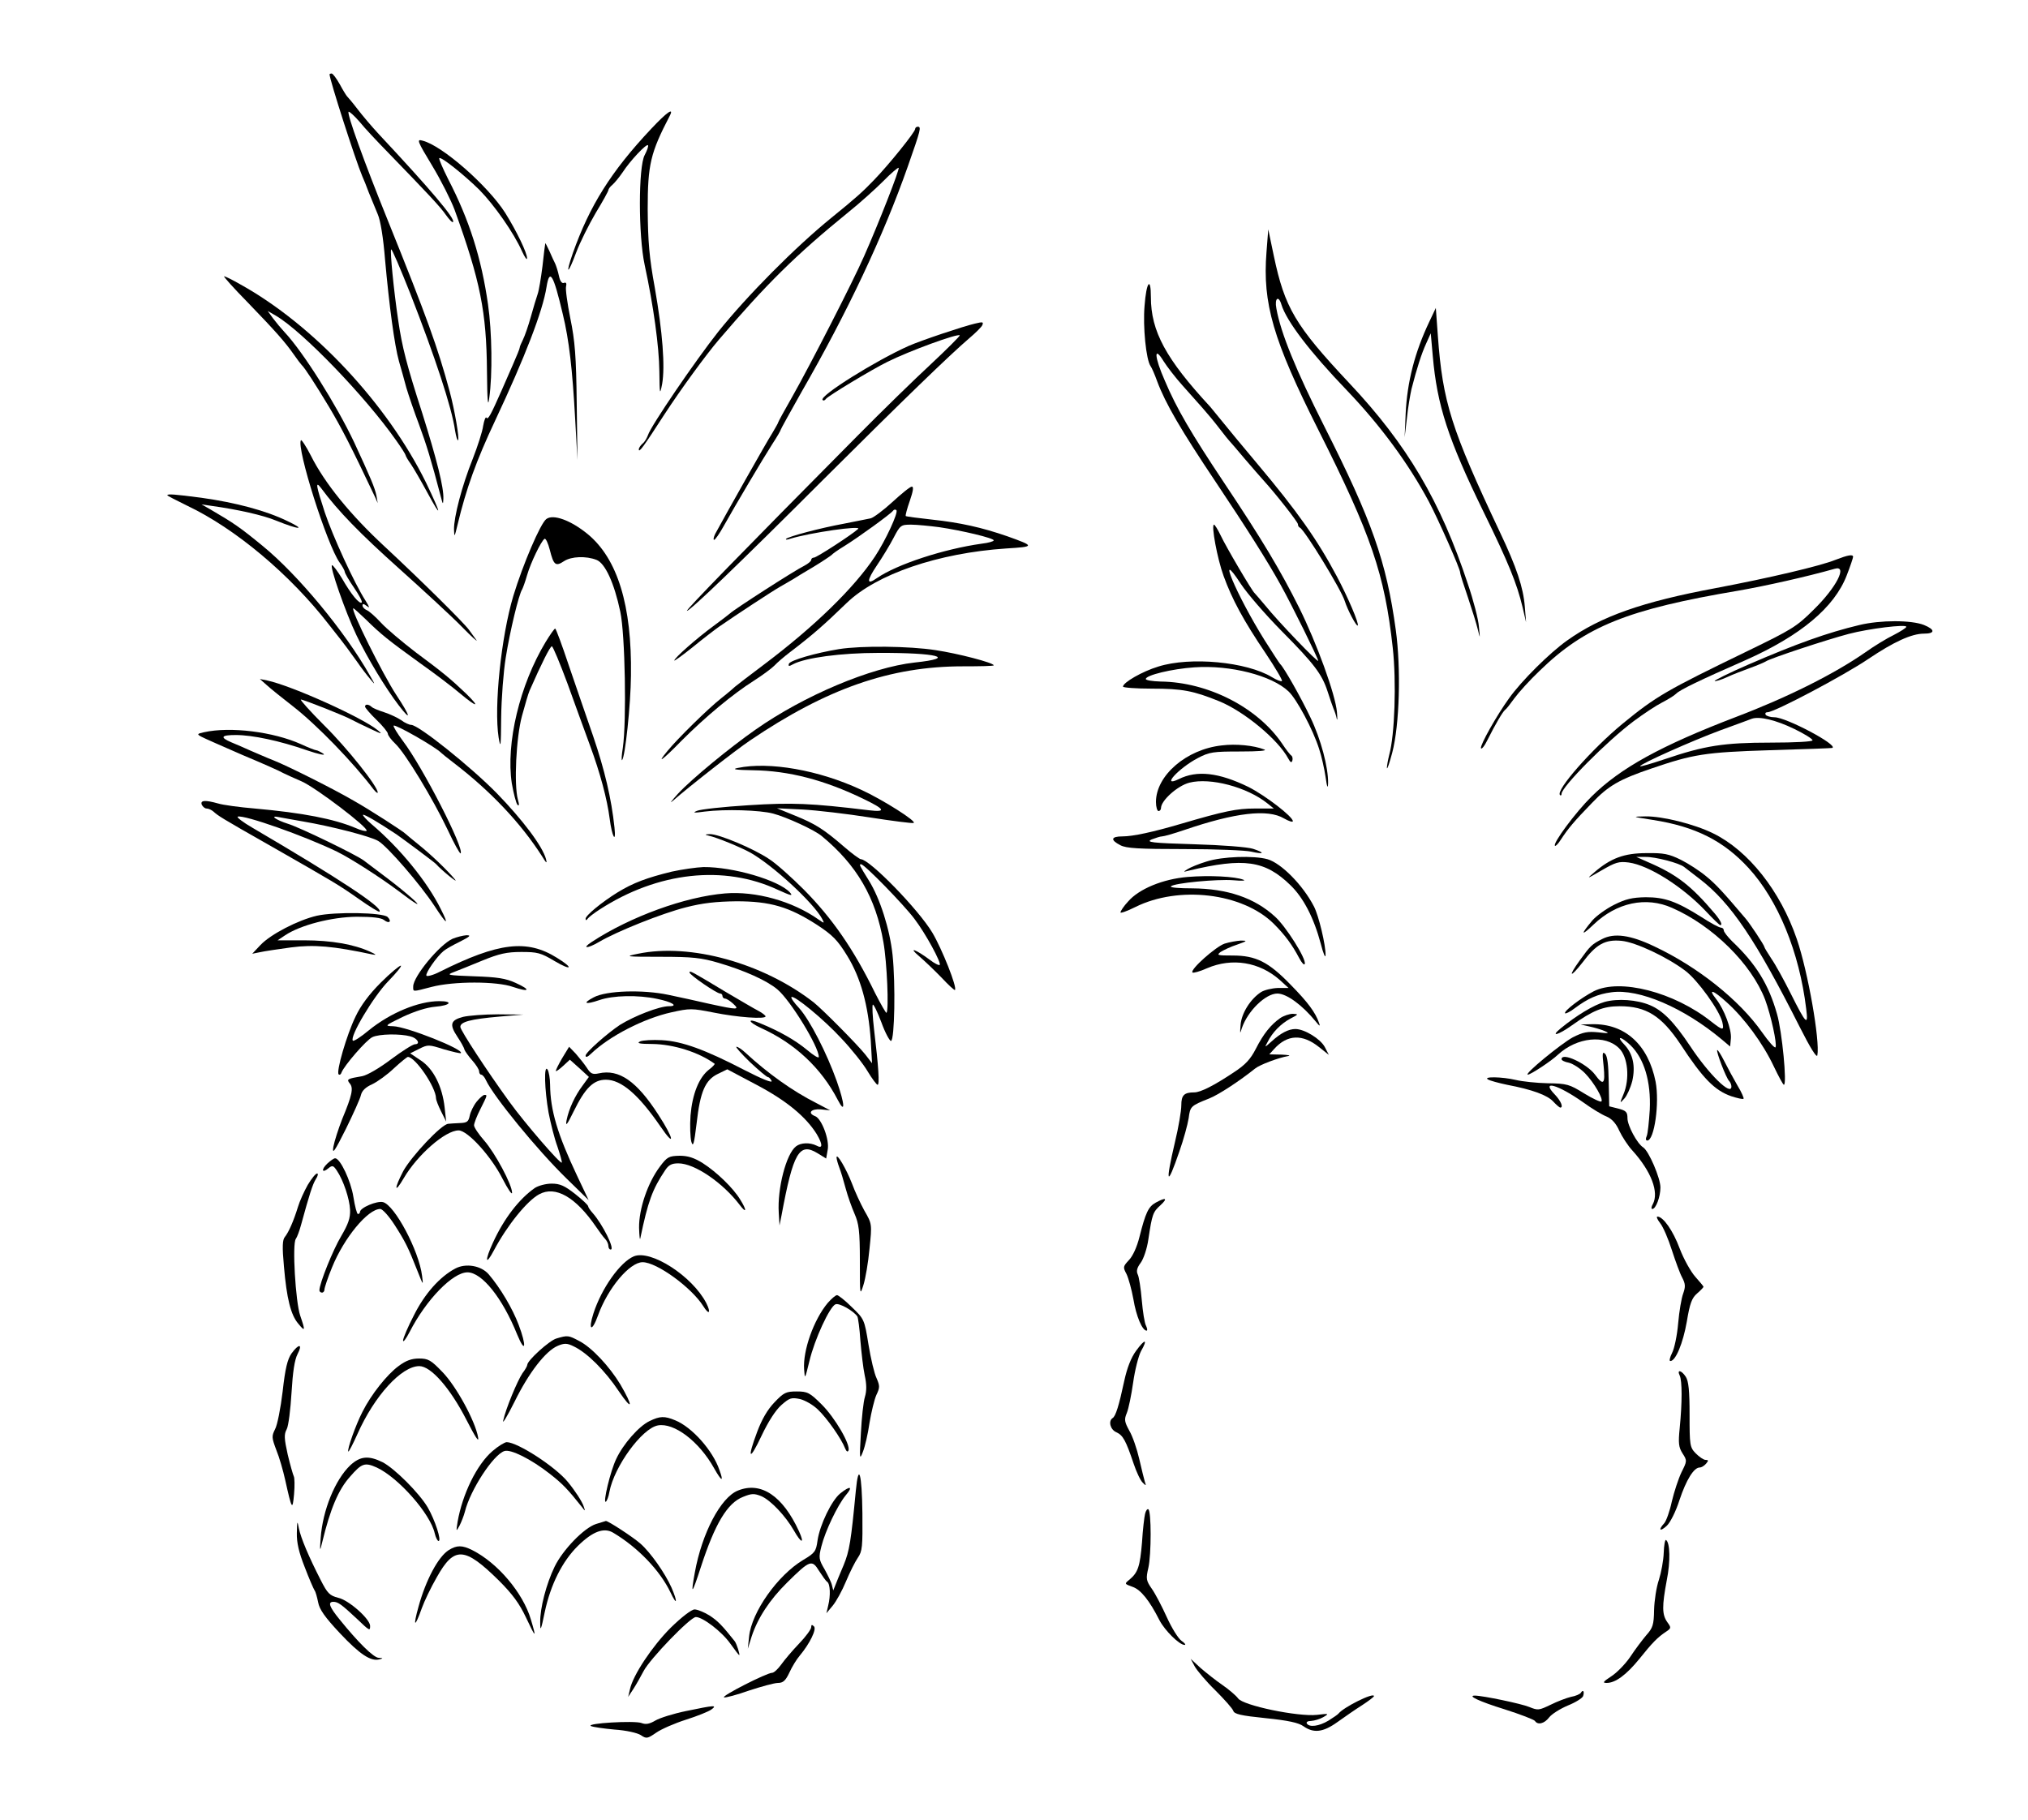 <?xml version="1.0" standalone="no"?>
<!DOCTYPE svg PUBLIC "-//W3C//DTD SVG 20010904//EN"
 "http://www.w3.org/TR/2001/REC-SVG-20010904/DTD/svg10.dtd">
<svg version="1.0" xmlns="http://www.w3.org/2000/svg"
 width="800pt" height="718pt" viewBox="0 0 800 718"
 preserveAspectRatio="xMidYMid meet">
<g transform="translate(0,718) scale(0.1,-0.1)"
fill="#000000" stroke="none">
<path d="M1300 6887 c0 -21 103 -341 129 -402 5 -11 17 -40 26 -65 10 -25 26
-63 35 -85 11 -25 22 -93 29 -180 16 -178 37 -337 55 -401 8 -27 21 -74 29
-104 9 -30 31 -95 50 -145 29 -79 47 -136 86 -285 8 -31 9 -32 10 -8 2 45 -26
155 -83 337 -62 192 -80 263 -95 366 -18 120 -33 276 -28 281 3 3 36 -75 75
-173 98 -251 164 -450 177 -541 4 -24 9 -41 12 -39 6 6 -13 117 -33 192 -47
174 -90 293 -244 675 -94 232 -162 421 -155 429 3 2 22 -15 43 -39 20 -25 71
-79 112 -121 157 -162 207 -215 229 -247 13 -18 25 -31 28 -28 11 11 -88 128
-292 346 -28 30 -66 75 -85 100 -19 25 -38 47 -41 50 -3 3 -16 24 -29 48 -13
23 -27 42 -32 42 -4 0 -8 -2 -8 -3z"/>
<path d="M2569 6672 c-159 -169 -243 -304 -309 -490 -31 -89 -20 -87 13 2 15
40 50 110 77 156 28 46 50 86 50 90 0 4 7 14 16 21 9 8 27 30 40 49 29 45 94
114 100 107 3 -3 -3 -20 -13 -39 -25 -47 -25 -317 0 -433 35 -162 57 -323 58
-420 1 -92 2 -96 11 -50 12 69 2 203 -29 380 -22 120 -27 182 -28 310 0 176
11 222 87 368 18 35 -11 15 -73 -51z"/>
<path d="M3610 6671 c0 -12 -103 -140 -162 -201 -44 -46 -73 -72 -168 -149
-144 -117 -333 -308 -446 -449 -91 -115 -267 -373 -278 -409 -4 -11 -13 -27
-21 -33 -8 -7 -15 -17 -15 -23 0 -15 17 8 101 138 66 101 163 234 215 295 188
220 302 333 511 503 45 36 107 92 138 123 30 31 58 54 60 52 5 -5 -79 -219
-136 -348 -44 -101 -214 -432 -283 -554 -31 -54 -56 -100 -56 -102 0 -3 -11
-21 -23 -42 -21 -32 -191 -334 -226 -399 -6 -13 -8 -23 -4 -23 4 0 21 24 37
53 47 84 156 268 192 324 19 29 34 55 34 58 0 2 37 69 81 147 183 318 324 618
420 891 52 148 54 157 39 157 -5 0 -10 -4 -10 -9z"/>
<path d="M1705 6526 c35 -58 74 -136 88 -173 102 -282 126 -403 128 -638 1
-119 4 -146 9 -105 13 92 11 259 -5 370 -26 181 -73 331 -157 493 -22 44 -38
81 -35 83 7 7 98 -66 158 -125 59 -60 136 -170 168 -242 11 -24 20 -37 20 -28
1 20 -41 107 -86 179 -68 107 -249 266 -326 285 -24 7 -22 0 38 -99z"/>
<path d="M4996 6185 c-16 -202 26 -346 205 -702 209 -415 261 -569 293 -858
15 -135 8 -346 -14 -424 -5 -20 -9 -43 -9 -51 1 -8 10 19 21 60 29 110 35 332
14 485 -37 270 -94 431 -283 805 -109 216 -171 366 -188 463 -8 41 9 53 20 15
20 -65 112 -186 258 -338 133 -139 244 -290 324 -440 38 -72 123 -264 123
-279 0 -6 14 -50 31 -99 16 -48 34 -105 39 -127 9 -37 9 -36 4 12 -2 29 -22
106 -44 170 -107 324 -239 549 -468 792 -213 227 -254 297 -297 501 l-22 105
-7 -90z"/>
<path d="M2151 6220 c-1 -3 -6 -44 -11 -90 -6 -47 -14 -96 -19 -110 -5 -14
-17 -54 -27 -90 -10 -36 -24 -76 -31 -90 -7 -14 -13 -28 -13 -32 0 -4 -12 -33
-26 -65 -14 -32 -34 -78 -45 -103 -43 -97 -54 -118 -60 -108 -3 5 -9 -9 -13
-32 -3 -23 -22 -81 -41 -130 -43 -107 -75 -231 -74 -279 1 -33 2 -31 14 19 34
142 74 253 148 410 117 249 188 432 203 528 12 75 27 50 64 -107 25 -103 38
-217 49 -416 l9 -160 -3 225 c-2 184 -7 245 -25 333 -12 60 -20 117 -17 127 3
12 0 17 -8 14 -8 -4 -16 7 -20 27 -4 19 -11 40 -15 49 -4 8 -15 31 -23 50 -9
19 -16 33 -16 30z"/>
<path d="M976 5988 c113 -117 149 -158 184 -208 13 -19 27 -37 30 -40 12 -11
53 -74 109 -167 49 -83 84 -150 180 -353 l11 -25 -5 29 c-6 31 -24 73 -88 211
-69 146 -202 358 -275 435 -13 14 -33 38 -45 54 l-21 29 33 -19 c105 -62 352
-318 474 -492 20 -28 37 -55 37 -58 0 -3 9 -19 20 -34 11 -16 40 -66 65 -112
60 -111 57 -90 -4 37 -152 310 -444 623 -733 783 -31 18 -60 32 -64 32 -4 0
37 -46 92 -102z"/>
<path d="M4515 5973 c-7 -82 6 -213 24 -238 4 -5 16 -32 26 -60 32 -86 93
-191 231 -397 119 -178 206 -315 256 -406 43 -77 148 -290 148 -299 0 -10
-160 157 -208 217 -21 25 -40 47 -43 50 -10 8 -113 183 -134 228 -11 23 -23
42 -26 42 -12 0 13 -135 38 -203 33 -91 78 -175 166 -305 38 -57 67 -106 64
-109 -3 -3 -21 4 -39 15 -100 61 -323 82 -449 42 -63 -19 -139 -63 -139 -79 0
-4 51 -8 113 -8 120 0 164 -8 267 -50 98 -40 232 -151 272 -226 8 -15 13 -18
16 -8 2 7 1 16 -4 20 -5 3 -22 25 -37 48 -97 142 -292 242 -479 244 -32 1 -58
5 -58 10 0 15 103 40 191 46 142 10 306 -32 372 -95 32 -30 97 -151 121 -228
9 -27 20 -76 25 -109 6 -42 9 -49 10 -25 1 62 -28 173 -70 260 -37 78 -105
198 -119 210 -3 3 -31 46 -62 95 -111 178 -194 376 -93 221 25 -38 97 -121
160 -185 129 -130 160 -171 182 -239 8 -26 19 -56 23 -67 5 -11 11 -29 13 -40
3 -11 3 0 1 25 -6 70 -80 273 -149 412 -74 148 -147 270 -296 493 -130 195
-188 294 -234 403 -42 95 -44 141 -5 77 14 -22 47 -65 74 -95 27 -30 63 -71
80 -90 17 -19 47 -55 66 -80 19 -25 37 -47 40 -50 3 -3 30 -34 60 -70 30 -35
63 -73 74 -85 50 -55 136 -165 136 -173 0 -6 3 -12 8 -14 18 -8 164 -246 177
-290 11 -35 46 -101 51 -96 6 7 -39 112 -82 193 -77 145 -156 257 -314 445
-58 69 -121 145 -140 169 -19 24 -40 48 -45 55 -176 190 -235 299 -235 434 0
83 -18 60 -25 -35z"/>
<path d="M5638 5910 c-57 -120 -87 -236 -93 -362 l-4 -93 9 75 c4 41 13 93 18
115 21 82 40 141 58 180 l18 40 8 -90 c17 -194 60 -327 200 -614 99 -202 132
-284 154 -376 l14 -60 -5 62 c-6 75 -32 154 -98 293 -192 407 -226 513 -245
775 l-8 110 -26 -55z"/>
<path d="M3845 5903 c-47 -11 -211 -66 -261 -88 -130 -58 -354 -198 -339 -213
3 -4 9 -2 13 4 7 11 181 116 242 146 88 44 278 113 286 105 2 -2 -49 -53 -113
-113 -65 -60 -195 -187 -289 -282 -458 -462 -682 -692 -674 -692 12 0 206 186
540 520 316 315 497 490 573 555 26 22 49 45 52 52 5 13 3 14 -30 6z"/>
<path d="M1187 5443 c-18 -30 103 -413 153 -483 11 -15 20 -32 20 -36 0 -5 16
-33 36 -62 20 -29 34 -55 31 -59 -9 -8 -42 32 -78 95 -17 28 -35 52 -39 52
-12 0 53 -186 96 -276 44 -92 115 -209 167 -277 52 -68 46 -43 -9 40 -53 80
-184 343 -170 343 2 0 23 -19 47 -42 63 -62 91 -84 214 -173 61 -43 133 -98
161 -122 66 -55 80 -56 23 0 -63 60 -91 83 -200 164 -52 40 -114 92 -136 116
-22 24 -48 47 -57 50 -9 4 -16 12 -16 18 0 8 5 7 17 -2 13 -10 11 -5 -5 21
-44 68 -130 256 -161 349 -34 104 -38 126 -15 96 68 -92 155 -181 307 -317 97
-87 210 -191 249 -231 39 -40 65 -63 57 -52 -8 11 -21 29 -29 40 -23 31 -190
196 -332 328 -136 126 -237 250 -292 360 -19 37 -37 64 -39 60z"/>
<path d="M3520 5199 c-36 -33 -74 -61 -85 -64 -11 -2 -58 -12 -105 -21 -98
-18 -220 -51 -229 -60 -3 -4 4 -4 15 0 81 25 286 54 269 39 -25 -23 -164 -113
-174 -113 -6 0 -11 -4 -11 -9 0 -5 -12 -15 -27 -23 -39 -19 -281 -175 -293
-188 -3 -3 -33 -26 -67 -51 -64 -47 -153 -125 -153 -135 0 -3 33 21 73 53 39
32 86 68 103 80 68 47 211 141 243 159 18 10 41 24 50 29 9 6 45 28 81 49 36
22 67 43 70 46 3 4 25 20 50 35 58 36 183 127 192 139 4 6 10 7 14 3 9 -8 -43
-120 -84 -182 -82 -124 -238 -276 -437 -426 -60 -45 -112 -85 -115 -88 -3 -3
-27 -24 -55 -46 -52 -41 -173 -160 -212 -208 -46 -55 -21 -38 56 41 94 94 202
184 286 237 33 21 69 48 80 59 11 12 38 35 59 51 93 71 135 108 226 196 118
114 361 197 629 215 114 7 114 9 5 48 -101 35 -186 54 -298 66 -55 6 -101 12
-103 14 -2 2 5 29 16 60 13 38 16 56 8 56 -7 0 -41 -28 -77 -61z m185 -99 c89
-13 215 -43 215 -52 0 -4 -21 -10 -47 -13 -150 -21 -334 -81 -414 -136 -41
-29 -41 -11 0 50 21 31 51 80 66 109 26 50 29 52 69 52 22 0 73 -5 111 -10z"/>
<path d="M660 5226 c0 -2 35 -20 78 -41 190 -90 407 -272 560 -470 35 -44 66
-84 70 -90 4 -5 22 -30 40 -55 17 -25 41 -56 53 -70 20 -24 20 -23 -2 15 -97
172 -284 398 -424 512 -89 73 -114 90 -205 143 l-35 20 40 -6 c102 -14 204
-37 254 -58 92 -37 121 -38 45 -2 -84 41 -203 73 -339 92 -106 14 -135 16
-135 10z"/>
<path d="M2155 5132 c-23 -17 -92 -178 -130 -303 -48 -160 -77 -438 -58 -559
8 -47 9 -35 10 80 1 74 9 180 18 235 16 102 52 252 65 270 3 6 12 30 19 55 14
49 56 136 69 144 5 3 14 -17 21 -44 15 -60 23 -66 56 -44 29 19 87 21 128 5
34 -13 70 -91 94 -205 19 -89 25 -431 10 -536 -5 -30 -6 -52 -3 -49 12 12 34
218 35 334 4 276 -53 461 -171 558 -66 54 -136 80 -163 59z"/>
<path d="M7240 4971 c-59 -24 -264 -72 -470 -111 -291 -54 -455 -112 -588
-207 -69 -49 -180 -159 -229 -228 -48 -66 -115 -185 -111 -197 2 -6 14 8 26
33 31 62 60 111 69 118 5 3 21 24 37 46 16 22 60 71 99 108 181 176 348 243
787 317 103 18 265 54 378 86 51 15 7 -73 -83 -161 -68 -68 -87 -79 -262 -164
-320 -155 -360 -178 -493 -287 -121 -100 -265 -263 -246 -281 3 -3 6 -1 6 5 0
27 178 207 285 287 39 29 89 62 111 73 23 12 48 27 56 35 14 15 95 54 273 132
218 97 351 208 400 335 14 36 25 69 25 73 0 11 -21 7 -70 -12z"/>
<path d="M7335 4714 c-126 -30 -249 -74 -438 -156 -76 -33 -136 -63 -133 -65
2 -2 24 4 48 15 23 11 66 27 93 37 28 10 55 22 60 25 16 12 244 87 328 109 80
21 227 39 227 28 0 -4 -22 -18 -49 -32 -27 -13 -78 -44 -113 -69 -122 -85
-306 -177 -508 -254 -298 -114 -458 -202 -572 -315 -62 -61 -154 -185 -144
-194 2 -3 13 8 23 24 28 43 52 72 123 145 65 68 108 93 235 136 164 56 210 64
465 72 135 4 246 8 248 9 25 11 -182 121 -228 121 -16 0 -32 5 -35 10 -3 6 0
10 8 10 27 0 301 145 397 210 101 68 171 100 220 100 44 0 44 16 0 34 -50 20
-172 20 -255 0z m-257 -410 c39 -19 72 -39 72 -45 0 -5 -68 -9 -165 -9 -185 0
-261 -12 -417 -65 -54 -18 -98 -31 -98 -28 0 9 207 101 315 141 61 22 117 43
125 46 30 11 96 -5 168 -40z"/>
<path d="M2153 4648 c-103 -170 -158 -401 -134 -559 7 -40 17 -78 22 -84 7 -7
8 0 2 20 -16 59 -7 245 16 330 12 44 25 89 30 100 47 107 81 175 88 175 4 0
32 -67 62 -148 29 -81 69 -190 88 -242 41 -111 68 -213 78 -290 9 -71 26 -102
19 -35 -12 114 -39 228 -84 360 -27 77 -70 204 -97 282 -26 78 -50 143 -53
143 -3 0 -20 -24 -37 -52z"/>
<path d="M3310 4619 c-92 -15 -193 -44 -198 -58 -3 -10 0 -11 16 -2 48 26 190
45 337 45 233 1 314 -20 143 -38 -172 -19 -436 -130 -628 -265 -103 -72 -251
-194 -305 -252 -27 -30 -36 -42 -20 -28 65 57 248 200 303 237 304 206 555
293 840 293 67 0 122 1 122 4 0 10 -142 47 -230 60 -103 16 -292 18 -380 4z"/>
<path d="M1051 4478 c14 -13 61 -51 105 -85 95 -74 238 -222 318 -328 9 -11
16 -16 16 -12 1 23 -120 175 -211 265 -56 56 -97 102 -92 102 10 0 175 -65
201 -80 9 -5 42 -21 72 -35 46 -22 51 -23 30 -6 -61 50 -338 175 -435 196
l-30 6 26 -23z"/>
<path d="M1440 4392 c0 -4 20 -28 45 -52 25 -24 45 -49 45 -55 0 -6 13 -24 30
-40 39 -37 148 -217 206 -339 25 -54 48 -95 51 -93 16 17 -149 340 -228 444
-22 30 -39 57 -36 60 7 6 165 -84 187 -107 3 -3 25 -21 50 -40 145 -111 264
-237 348 -368 17 -28 21 -31 16 -12 -14 52 -93 156 -194 260 -103 105 -309
270 -338 270 -7 0 -26 8 -40 19 -15 10 -45 24 -67 31 -22 7 -44 16 -49 21 -12
11 -26 12 -26 1z"/>
<path d="M805 4291 c-28 -6 -29 -8 -10 -18 11 -6 84 -38 162 -72 79 -33 151
-65 160 -71 10 -5 43 -20 73 -33 55 -24 266 -184 256 -195 -3 -3 -23 2 -43 11
-85 36 -208 60 -398 77 -60 5 -126 14 -145 20 -50 14 -71 13 -64 -5 4 -8 12
-15 19 -15 8 0 20 -6 27 -12 19 -17 27 -23 228 -137 250 -143 263 -150 347
-209 41 -29 77 -51 80 -49 15 16 -160 131 -501 331 -38 22 -64 42 -58 44 25 8
263 -76 391 -138 55 -27 170 -101 241 -154 30 -23 62 -46 70 -50 28 -16 -36
41 -111 98 -41 31 -83 63 -94 71 -29 22 -253 131 -300 145 -47 15 -73 34 -35
26 14 -3 57 -10 95 -17 112 -19 267 -59 297 -77 36 -21 166 -171 223 -258 48
-74 58 -78 24 -11 -54 109 -161 240 -273 335 -21 18 -36 35 -34 37 4 4 63 -31
132 -77 33 -23 151 -111 156 -117 20 -23 91 -81 75 -61 -30 36 -91 95 -143
137 -26 21 -49 40 -52 43 -8 9 -141 95 -205 131 -79 46 -258 136 -316 159 -26
10 -66 28 -90 38 -24 11 -59 26 -76 33 -47 20 -41 29 17 29 66 0 174 -23 280
-60 47 -16 76 -22 66 -14 -11 7 -24 14 -29 14 -4 0 -32 11 -60 24 -109 49
-279 70 -382 47z"/>
<path d="M4820 4239 c-140 -15 -260 -119 -260 -223 0 -20 5 -36 10 -36 6 0 10
6 10 13 1 29 65 87 112 99 82 21 227 -17 308 -82 l25 -20 -75 0 c-71 0 -120
-10 -290 -60 -112 -33 -191 -50 -232 -50 -46 0 -49 -14 -8 -35 23 -12 72 -15
252 -15 123 0 241 -5 263 -10 52 -12 57 -5 8 11 -21 7 -124 15 -233 18 -167 5
-191 8 -167 19 16 6 34 12 41 12 7 0 46 11 87 25 202 69 330 84 394 46 19 -11
35 -16 35 -11 0 18 -108 101 -175 135 -117 57 -203 67 -275 31 -72 -35 -1 43
75 83 46 24 60 26 167 26 73 0 109 3 95 8 -41 16 -112 23 -167 16z"/>
<path d="M2910 4150 c-25 -5 -8 -8 61 -9 140 -2 281 -38 437 -114 83 -40 89
-52 21 -44 -231 28 -304 31 -476 20 -98 -6 -189 -16 -203 -22 -20 -8 -13 -9
30 -3 80 10 218 6 270 -8 53 -14 164 -65 192 -89 138 -114 213 -243 243 -419
14 -79 22 -268 12 -278 -2 -2 -22 33 -45 78 -84 172 -169 295 -281 408 -47 47
-108 102 -136 120 -60 41 -200 100 -235 99 -20 -1 -21 -2 -5 -6 33 -7 127 -46
165 -67 90 -51 249 -198 283 -261 10 -19 9 -19 -14 -3 -103 73 -249 113 -369
103 -158 -13 -374 -92 -525 -191 -42 -27 -19 -28 27 -1 73 43 249 113 343 137
66 17 119 23 200 24 134 0 208 -22 318 -93 61 -40 81 -60 119 -122 53 -86 83
-194 93 -334 l5 -90 -27 35 c-33 41 -167 176 -203 205 -199 155 -487 235 -693
192 -55 -11 -51 -12 90 -12 126 0 160 -4 228 -24 102 -30 191 -70 232 -105 52
-44 163 -226 163 -266 0 -7 -21 6 -47 28 -46 38 -107 73 -185 105 -52 22 -48
5 4 -19 133 -60 238 -158 303 -284 30 -58 28 -17 -4 74 -40 112 -106 241 -149
289 -19 20 -33 40 -30 43 10 9 127 -87 197 -163 39 -41 86 -100 103 -129 18
-30 36 -54 40 -54 8 0 4 69 -14 218 -6 51 -8 95 -5 98 3 3 18 -28 34 -70 15
-42 33 -74 38 -73 14 5 18 224 6 339 -11 103 -50 224 -93 293 -39 63 -40 65
-31 65 13 0 168 -159 210 -215 45 -59 107 -174 100 -182 -3 -3 -21 6 -39 20
-55 41 -88 53 -43 15 21 -18 62 -57 89 -85 27 -29 51 -51 53 -49 10 9 -51 162
-89 226 -55 92 -247 289 -282 290 -5 0 -35 22 -65 48 -82 71 -116 92 -195 124
l-71 29 102 -5 c55 -3 174 -17 263 -31 90 -14 168 -24 174 -22 15 5 -120 91
-207 131 -167 78 -363 112 -487 86z"/>
<path d="M6520 3945 c167 -26 279 -82 378 -190 116 -127 200 -331 227 -555 9
-70 0 -62 -61 60 -26 52 -60 114 -76 137 -15 23 -28 44 -28 47 0 6 -58 94 -75
113 -89 105 -117 135 -155 166 -25 21 -70 50 -100 65 -47 23 -67 27 -135 26
-88 0 -141 -20 -205 -75 -33 -28 -32 -28 28 7 55 32 68 36 107 31 80 -11 212
-95 303 -191 29 -31 55 -56 58 -56 10 0 2 17 -21 45 -95 112 -151 155 -265
204 l-45 20 36 0 c37 1 134 -24 153 -40 6 -5 34 -26 61 -47 123 -94 222 -242
395 -585 40 -79 66 -122 69 -111 11 57 -37 331 -81 459 -65 190 -191 349 -330
417 -75 37 -201 68 -267 67 -55 -1 -54 -1 29 -14z"/>
<path d="M4760 3781 c-30 -9 -64 -23 -75 -30 -19 -12 -18 -12 5 -6 217 52 300
40 400 -57 52 -50 93 -130 120 -231 10 -40 19 -60 19 -45 1 38 -27 156 -46
192 -43 83 -128 170 -183 186 -54 15 -178 11 -240 -9z"/>
<path d="M2650 3741 c-98 -24 -152 -44 -214 -82 -63 -39 -126 -91 -126 -104 0
-7 3 -7 8 0 4 6 25 22 48 37 229 148 490 177 703 77 51 -23 61 -26 47 -10 -44
48 -224 101 -341 100 -27 -1 -84 -9 -125 -18z"/>
<path d="M4685 3720 c-97 -8 -192 -47 -235 -97 -17 -18 -30 -38 -30 -43 0 -4
26 5 58 21 172 86 423 56 546 -65 45 -45 73 -83 101 -136 10 -19 20 -30 22
-23 7 19 -75 149 -118 187 -81 74 -188 110 -326 111 -51 0 -89 3 -84 8 13 13
183 29 246 24 34 -3 51 -2 40 2 -33 13 -135 18 -220 11z"/>
<path d="M6367 3610 c-32 -16 -70 -44 -85 -61 -48 -57 -46 -65 4 -17 91 87
207 112 310 66 160 -70 313 -221 367 -362 23 -62 48 -176 41 -188 -3 -5 -27
22 -53 59 -89 127 -253 258 -425 339 -94 45 -158 54 -206 29 -41 -21 -47 -27
-88 -84 -48 -66 -39 -72 11 -8 54 72 89 91 153 85 55 -5 179 -63 252 -118 49
-37 134 -155 146 -202 8 -35 3 -35 -43 1 -147 117 -361 172 -464 120 -50 -26
-120 -79 -113 -87 3 -2 20 6 38 20 52 39 91 56 145 63 109 15 286 -61 436
-187 l32 -27 3 32 c3 36 -26 114 -58 155 -34 43 -13 37 42 -13 69 -62 142
-161 185 -252 19 -40 37 -73 40 -73 13 0 -7 210 -27 279 -33 117 -83 198 -177
287 -18 18 -33 37 -33 43 0 6 -5 11 -11 11 -7 0 -41 18 -76 41 -100 63 -146
79 -221 79 -54 -1 -79 -7 -125 -30z"/>
<path d="M1250 3567 c-74 -17 -182 -73 -222 -115 l-33 -35 30 6 c17 4 72 12
123 19 91 12 167 5 322 -28 17 -3 14 0 -10 11 -63 29 -153 45 -260 45 l-105 0
30 20 c60 40 183 72 282 73 62 0 97 -4 108 -13 20 -16 32 -6 14 12 -19 18
-208 21 -279 5z"/>
<path d="M1785 3476 c-52 -24 -155 -149 -155 -188 0 -22 -5 -22 72 -2 87 23
258 23 322 0 65 -22 72 -12 10 16 -39 18 -73 23 -163 26 -107 4 -112 5 -80 17
19 7 70 28 114 46 64 26 94 33 151 33 64 0 77 -3 132 -36 68 -40 76 -28 9 13
-118 74 -230 61 -462 -55 -27 -14 -52 -20 -53 -15 -4 10 41 75 68 97 8 7 38
24 65 37 39 20 45 25 25 25 -14 -1 -38 -7 -55 -14z"/>
<path d="M4831 3457 c-34 -11 -138 -103 -127 -114 3 -3 29 4 58 17 98 42 206
25 287 -47 l34 -31 -42 0 c-24 -1 -53 -8 -66 -16 -42 -27 -77 -83 -81 -128 -3
-38 -3 -40 5 -14 23 67 93 136 140 136 36 0 98 -45 151 -110 16 -20 19 -21 13
-5 -14 40 -43 80 -112 150 -87 90 -137 115 -228 115 -60 0 -65 1 -48 14 11 7
40 21 65 29 40 14 42 16 15 16 -16 -1 -45 -6 -64 -12z"/>
<path d="M1502 3303 c-45 -45 -79 -90 -100 -135 -34 -70 -77 -217 -66 -227 4
-3 9 0 11 7 10 27 98 129 122 140 27 13 110 14 150 3 28 -7 41 -31 18 -31 -8
0 -51 -27 -95 -60 -45 -34 -93 -62 -113 -66 -59 -10 -63 -12 -49 -29 15 -18 9
-46 -30 -140 -15 -38 -31 -88 -35 -110 -5 -32 5 -18 49 70 30 61 57 121 60
135 4 17 19 31 44 42 21 10 60 38 86 63 27 25 52 45 55 45 30 -1 110 -119 111
-163 0 -7 9 -30 20 -52 l20 -40 -6 55 c-9 83 -44 153 -94 186 l-42 28 36 18
c34 17 37 17 97 -2 35 -10 65 -17 67 -15 14 14 -215 105 -267 106 -35 1 -34 2
38 37 47 22 94 37 128 40 60 5 73 22 16 22 -82 0 -193 -46 -278 -115 -31 -26
-59 -44 -63 -41 -14 15 81 174 139 234 33 34 56 62 50 62 -6 0 -42 -30 -79
-67z"/>
<path d="M2720 3343 c1 -10 107 -83 121 -83 5 0 9 -4 9 -10 0 -5 5 -10 10 -10
6 0 20 -9 32 -20 27 -25 19 -25 -92 -1 -47 11 -121 27 -164 36 -99 21 -244 17
-294 -10 -46 -24 -34 -30 22 -11 54 19 153 21 228 5 59 -12 86 -29 47 -29 -38
0 -136 -38 -194 -74 -48 -32 -135 -108 -135 -121 0 -8 8 -6 22 8 72 69 208
139 317 163 72 16 80 16 166 -1 94 -19 205 -27 205 -15 0 3 -12 13 -27 21 -16
8 -75 43 -133 77 -133 80 -140 84 -140 75z"/>
<path d="M6330 3227 c-43 -12 -112 -54 -173 -104 -44 -36 -10 -27 43 11 83 59
124 76 189 76 105 0 165 -38 240 -150 89 -136 135 -182 200 -205 25 -8 46 -13
49 -10 2 2 -8 26 -24 52 -15 26 -39 70 -52 96 -13 26 -26 46 -28 44 -5 -5 35
-110 47 -122 5 -5 9 -15 9 -22 0 -39 -89 48 -163 160 -64 96 -108 140 -158
161 -52 22 -128 27 -179 13z"/>
<path d="M1827 3168 c-50 -13 -55 -30 -23 -78 14 -21 27 -44 28 -51 2 -6 15
-25 31 -43 15 -17 27 -36 27 -43 0 -7 4 -13 8 -13 5 0 14 -10 19 -22 30 -64
202 -275 318 -388 l87 -85 -45 95 c-78 165 -106 259 -107 360 0 25 -5 52 -10
60 -15 23 -12 -80 4 -170 8 -41 23 -102 35 -134 11 -33 19 -61 17 -63 -6 -6
-146 156 -206 239 -90 124 -193 282 -194 296 -1 20 39 31 154 41 l95 8 -100 1
c-55 0 -117 -5 -138 -10z"/>
<path d="M5050 3163 c-37 -26 -66 -62 -96 -121 -21 -41 -41 -63 -87 -93 -78
-52 -131 -79 -156 -79 -40 0 -51 -11 -51 -51 0 -22 -11 -87 -25 -145 -39 -166
-32 -181 17 -38 17 48 33 107 37 132 6 47 8 49 81 78 38 15 121 70 181 118 18
15 93 43 129 49 14 2 3 5 -24 6 l-49 1 19 21 c52 58 112 60 177 8 l39 -31 -16
31 c-17 32 -80 71 -116 71 -27 0 -58 -16 -94 -49 -28 -25 -28 -25 -16 -3 19
39 53 73 90 93 33 17 33 18 10 19 -14 0 -37 -8 -50 -17z"/>
<path d="M6270 3130 c19 -4 46 -12 60 -18 21 -9 16 -10 -26 -5 -41 4 -59 1
-100 -20 -46 -25 -195 -147 -177 -147 11 0 93 54 119 79 75 69 186 80 241 25
35 -34 43 -121 17 -182 -15 -36 -15 -37 4 -16 10 11 24 42 31 69 13 58 3 106
-30 142 -36 37 -16 36 23 -1 54 -53 81 -143 76 -254 -3 -48 -8 -95 -12 -104
-5 -11 -4 -18 2 -18 28 0 49 148 33 232 -29 146 -121 230 -251 227 l-45 -1 35
-8z"/>
<path d="M2525 3071 c-15 -7 -2 -10 48 -10 83 -1 183 -32 246 -78 2 -1 -7 -12
-22 -23 -40 -31 -66 -97 -73 -181 -3 -41 -1 -87 3 -103 7 -24 11 -11 21 72 14
125 34 171 84 195 l37 18 117 -62 c117 -62 193 -125 236 -194 24 -41 24 -59
-1 -45 -26 13 -62 12 -81 -3 -39 -30 -74 -167 -68 -262 l3 -50 8 40 c46 248
70 289 142 245 l34 -21 6 34 c8 40 -24 123 -49 133 -32 12 -17 30 22 27 l37
-4 -55 29 c-93 47 -190 116 -280 199 -14 13 -29 23 -35 23 -5 0 19 -27 53 -60
35 -33 67 -60 72 -60 4 0 10 -7 14 -15 3 -9 -39 8 -107 43 -156 81 -247 114
-326 118 -36 2 -75 0 -86 -5z"/>
<path d="M2217 3004 c-15 -26 -26 -48 -24 -50 1 -2 15 8 29 21 l26 24 38 -34
37 -34 -24 -33 c-31 -41 -55 -93 -64 -138 -5 -27 2 -18 28 35 45 92 78 125
127 125 61 0 129 -59 215 -184 60 -88 54 -49 -8 46 -85 132 -155 181 -235 163
-24 -5 -32 -2 -47 22 -10 15 -30 40 -44 56 l-26 27 -28 -46z"/>
<path d="M6326 2973 c7 -71 -1 -78 -34 -33 -33 44 -132 90 -132 61 0 -5 13
-11 29 -14 16 -4 44 -22 63 -41 37 -38 74 -103 65 -112 -3 -3 -34 11 -68 32
-58 36 -68 39 -143 40 -45 1 -101 7 -126 13 -55 13 -132 14 -110 2 8 -5 42
-14 75 -21 100 -19 159 -41 182 -66 12 -13 25 -24 28 -24 13 0 3 26 -22 52
-56 58 11 40 112 -31 33 -24 74 -49 92 -56 21 -9 38 -27 51 -57 11 -23 34 -59
52 -78 74 -82 105 -164 80 -211 -6 -10 -7 -19 -2 -19 14 0 32 48 32 85 0 37
-46 144 -68 158 -24 15 -62 86 -62 115 0 24 -5 30 -36 38 l-36 9 -2 97 c-1 65
-5 101 -14 110 -11 11 -12 2 -6 -49z"/>
<path d="M1880 2833 c-12 -15 -24 -40 -27 -55 -5 -24 -11 -28 -39 -29 -19 -1
-40 -2 -46 -3 -27 -2 -144 -127 -177 -186 -37 -71 -36 -93 2 -28 54 92 164
188 216 188 36 0 129 -103 173 -190 21 -41 38 -66 38 -56 0 32 -67 157 -110
206 -22 25 -40 52 -40 60 0 8 11 37 25 64 28 56 28 56 16 56 -5 0 -19 -12 -31
-27z"/>
<path d="M2603 2577 c-48 -64 -83 -167 -82 -241 1 -33 3 -52 5 -41 30 144 47
192 98 268 14 21 26 27 52 27 64 0 175 -76 242 -164 27 -36 29 -22 2 21 -27
45 -93 109 -148 144 -34 21 -58 29 -91 29 -42 -1 -49 -4 -78 -43z"/>
<path d="M3300 2613 c0 -6 5 -24 11 -40 6 -15 17 -52 25 -82 8 -30 24 -75 35
-100 17 -39 21 -67 21 -186 0 -136 0 -139 14 -95 8 25 19 89 24 143 10 98 10
98 -20 150 -16 29 -38 77 -49 107 -22 57 -61 124 -61 103z"/>
<path d="M1291 2589 c-25 -24 -21 -40 5 -18 15 12 19 11 33 -10 26 -39 50
-111 52 -155 1 -32 -7 -55 -35 -103 -32 -53 -86 -187 -86 -214 0 -5 5 -9 10
-9 6 0 10 6 10 13 0 6 13 46 30 87 47 116 141 230 190 230 9 0 34 -28 56 -62
43 -67 54 -89 91 -183 23 -58 23 -58 18 -19 -12 99 -108 279 -154 291 -24 6
-91 -22 -91 -39 0 -4 -4 -8 -8 -8 -4 0 -12 30 -18 68 -10 63 -52 152 -72 152
-5 0 -18 -9 -31 -21z"/>
<path d="M1214 2505 c-14 -25 -32 -64 -39 -88 -17 -55 -36 -98 -51 -117 -10
-11 -11 -40 -4 -116 11 -128 27 -192 57 -227 27 -33 28 -28 7 33 -18 53 -32
283 -17 302 5 7 14 31 20 53 34 124 46 162 59 183 8 12 10 22 5 22 -6 0 -22
-20 -37 -45z"/>
<path d="M2110 2493 c-62 -43 -122 -121 -165 -215 -33 -71 -31 -96 3 -32 53
100 132 197 179 222 64 35 144 -11 224 -128 13 -19 29 -41 36 -48 7 -7 13 -20
13 -28 0 -8 4 -14 9 -14 18 0 -32 100 -71 144 -10 11 -18 23 -18 27 0 4 -23
26 -51 48 -42 33 -60 41 -93 41 -23 0 -52 -8 -66 -17z"/>
<path d="M4559 2435 c-29 -16 -40 -40 -64 -135 -10 -40 -26 -75 -41 -91 -24
-26 -25 -28 -10 -56 8 -17 20 -61 27 -99 11 -67 35 -124 52 -124 4 0 3 8 -2
19 -6 10 -13 56 -17 102 -4 46 -11 92 -16 101 -6 13 -3 26 12 46 11 15 25 56
30 92 15 100 18 108 48 135 30 28 21 32 -19 10z"/>
<path d="M6549 2354 c12 -15 32 -62 46 -106 14 -43 32 -93 41 -109 13 -25 13
-36 4 -62 -7 -18 -16 -71 -20 -118 -4 -47 -15 -100 -24 -117 -9 -18 -12 -32
-7 -32 21 0 50 70 65 155 12 73 20 94 41 112 14 12 25 24 25 26 0 2 -15 20
-32 39 -18 20 -46 70 -62 112 -26 70 -65 126 -88 126 -5 0 0 -12 11 -26z"/>
<path d="M2500 2223 c-54 -23 -127 -126 -159 -225 -22 -68 -6 -75 18 -8 39
108 125 210 176 210 56 0 193 -100 239 -173 23 -37 32 -28 12 12 -55 106 -219
212 -286 184z"/>
<path d="M1796 2175 c-62 -33 -121 -100 -163 -184 -24 -46 -43 -91 -43 -100 0
-9 12 7 26 34 65 127 170 235 228 235 57 0 138 -101 196 -245 33 -80 38 -46 6
38 -24 64 -72 145 -118 199 -30 35 -91 45 -132 23z"/>
<path d="M3265 2039 c-55 -66 -98 -187 -93 -261 3 -42 3 -41 21 32 20 85 80
215 103 224 15 6 71 -26 86 -48 3 -5 9 -48 12 -95 4 -47 11 -109 17 -137 8
-36 8 -61 1 -85 -6 -19 -13 -83 -16 -144 -6 -102 -5 -107 8 -73 8 20 20 71 26
114 7 42 19 92 27 110 14 29 14 36 1 66 -9 18 -23 78 -32 133 -16 99 -17 101
-66 148 -26 26 -53 47 -58 47 -6 0 -22 -14 -37 -31z"/>
<path d="M2195 1899 c-28 -8 -115 -87 -115 -104 0 -4 -8 -19 -19 -33 -20 -30
-66 -140 -76 -187 -4 -16 16 17 45 75 57 116 123 200 170 220 26 11 37 11 63
-2 53 -25 124 -96 178 -177 55 -81 58 -62 6 27 -43 71 -113 146 -162 171 -43
23 -46 23 -90 10z"/>
<path d="M4482 1851 c-20 -27 -36 -68 -47 -119 -21 -98 -34 -140 -46 -147 -18
-12 -9 -46 15 -56 26 -12 37 -32 68 -124 11 -33 27 -67 36 -75 13 -13 14 -13
8 4 -3 10 -13 51 -22 90 -9 39 -26 89 -39 111 -19 35 -21 44 -10 70 7 17 18
71 25 120 7 50 21 105 31 124 28 49 16 50 -19 2z"/>
<path d="M1150 1840 c-16 -23 -25 -59 -35 -150 -8 -66 -21 -133 -30 -149 -14
-28 -13 -34 5 -82 12 -29 27 -82 35 -118 26 -117 29 -123 35 -56 3 33 2 65 -1
70 -3 6 -14 44 -24 86 -14 63 -15 80 -4 100 7 13 15 78 19 144 5 83 12 130 24
153 21 40 5 42 -24 2z"/>
<path d="M1572 1790 c-45 -33 -108 -112 -142 -180 -26 -50 -62 -151 -56 -157
2 -2 18 29 36 69 67 151 174 268 244 268 46 0 122 -87 186 -212 35 -68 50 -92
46 -69 -11 64 -87 203 -141 258 -45 47 -56 53 -92 53 -29 0 -52 -8 -81 -30z"/>
<path d="M6626 1753 c10 -21 10 -107 0 -208 -6 -59 -4 -75 11 -99 19 -29 18
-31 -4 -75 -12 -25 -29 -77 -38 -115 -8 -38 -22 -77 -30 -86 -25 -27 -17 -35
10 -10 14 13 36 57 50 101 27 81 57 129 80 129 7 0 18 7 25 15 10 12 10 15 -2
15 -8 0 -25 12 -39 26 -23 24 -24 32 -24 152 0 96 -4 133 -15 150 -17 26 -36
30 -24 5z"/>
<path d="M3055 1647 c-28 -29 -50 -68 -68 -116 -41 -109 -31 -118 17 -16 27
57 56 102 79 122 32 28 39 30 73 23 20 -5 52 -23 71 -42 35 -33 92 -114 107
-153 5 -12 10 -15 13 -8 9 23 -53 129 -105 181 -48 48 -57 52 -99 52 -42 0
-51 -4 -88 -43z"/>
<path d="M2562 1573 c-42 -20 -104 -91 -131 -149 -23 -47 -54 -177 -41 -169 4
3 11 20 14 39 19 100 128 250 191 262 64 12 163 -63 222 -169 30 -53 39 -56
21 -7 -26 77 -108 169 -174 196 -43 18 -61 17 -102 -3z"/>
<path d="M1943 1455 c-62 -53 -119 -170 -138 -280 -6 -39 -6 -39 8 -14 7 14
17 39 21 55 21 85 112 225 156 239 25 8 105 -32 179 -90 51 -40 70 -60 129
-134 10 -14 11 -13 5 4 -6 20 -35 64 -63 98 -49 60 -197 156 -241 157 -8 0
-34 -16 -56 -35z"/>
<path d="M1382 1399 c-60 -57 -109 -177 -117 -287 -4 -54 -3 -55 6 -17 32 132
64 208 110 259 46 53 58 57 105 36 86 -40 212 -183 229 -260 4 -17 11 -30 15
-30 13 0 -14 83 -43 133 -34 57 -130 153 -178 178 -55 27 -88 24 -127 -12z"/>
<path d="M3376 1298 c-19 -199 -25 -237 -48 -293 -14 -33 -29 -69 -33 -80 l-8
-20 -5 20 c-2 11 -16 39 -29 63 -23 39 -24 46 -13 90 15 61 64 163 96 202 30
35 19 40 -21 8 -34 -27 -81 -124 -90 -186 -6 -43 -10 -49 -57 -77 -100 -60
-203 -205 -213 -302 l-5 -48 15 48 c24 73 71 145 140 213 90 89 98 92 126 46
13 -20 27 -40 32 -43 12 -8 14 -54 4 -94 l-7 -30 25 30 c14 17 37 59 52 95 15
36 36 78 47 94 18 26 19 44 18 175 -2 159 -15 204 -26 89z"/>
<path d="M2911 1299 c-68 -27 -142 -168 -170 -323 -17 -93 -12 -89 24 22 55
169 104 252 166 276 34 14 44 14 72 3 37 -16 95 -77 129 -136 29 -51 43 -54
20 -3 -64 140 -150 198 -241 161z"/>
<path d="M4517 1207 c-3 -12 -9 -62 -12 -112 -8 -96 -16 -119 -49 -147 -21
-17 -21 -17 12 -29 32 -11 66 -53 106 -132 21 -40 78 -97 99 -97 6 0 1 7 -12
16 -13 9 -39 51 -58 93 -19 42 -45 92 -59 112 -23 33 -24 40 -14 83 12 53 12
224 0 231 -4 3 -10 -5 -13 -18z"/>
<path d="M1171 1132 c-1 -38 8 -77 31 -135 17 -45 35 -86 39 -92 4 -5 10 -27
14 -47 5 -28 27 -59 86 -122 79 -84 122 -112 156 -103 15 4 15 5 -3 6 -21 1
-82 62 -154 151 -41 50 -48 70 -25 70 18 0 31 -9 93 -67 50 -48 52 -49 52 -28
0 27 -84 102 -126 111 -34 9 -42 17 -69 70 -47 92 -78 165 -86 204 -6 32 -7
31 -8 -18z"/>
<path d="M2351 1167 c-47 -15 -131 -102 -163 -168 -33 -68 -58 -164 -57 -220
0 -38 3 -32 18 41 23 108 69 200 131 261 58 57 103 74 140 51 97 -58 184 -149
225 -235 26 -55 29 -39 4 19 -26 58 -83 139 -123 174 -31 27 -128 90 -136 89
-3 -1 -20 -6 -39 -12z"/>
<path d="M6563 1053 c-1 -30 -10 -78 -19 -106 -10 -29 -18 -82 -19 -119 -1
-59 -5 -71 -31 -100 -16 -19 -44 -56 -63 -85 -19 -28 -53 -63 -75 -77 -32 -21
-36 -26 -18 -26 34 0 77 31 129 95 52 65 72 85 105 107 21 14 21 16 5 38 -21
30 -21 63 -2 165 15 74 13 149 -3 159 -4 2 -8 -21 -9 -51z"/>
<path d="M1770 1064 c-41 -26 -90 -117 -119 -223 -23 -82 -15 -85 13 -6 10 28
36 82 59 122 69 123 109 121 245 -13 54 -54 81 -91 107 -146 39 -83 42 -84 19
-7 -31 104 -130 222 -231 273 -40 20 -61 20 -93 0z"/>
<path d="M2646 758 c-73 -73 -149 -187 -161 -243 l-7 -30 21 32 c11 17 29 49
40 70 25 48 184 213 206 213 27 0 102 -57 136 -105 18 -25 33 -45 35 -45 4 0
-10 45 -18 55 -50 63 -67 80 -99 101 -21 13 -48 24 -59 24 -12 0 -51 -30 -94
-72z"/>
<path d="M3200 760 c0 -8 -21 -37 -48 -65 -26 -27 -58 -65 -70 -82 -13 -18
-29 -33 -36 -33 -21 0 -202 -92 -190 -97 6 -2 51 10 99 27 49 16 100 30 114
30 20 0 30 9 45 41 10 22 28 52 41 67 40 48 67 104 56 115 -8 8 -11 7 -11 -3z"/>
<path d="M4713 605 c9 -16 45 -59 81 -94 36 -36 68 -72 71 -81 4 -13 30 -19
128 -29 88 -9 130 -18 149 -32 40 -28 77 -24 133 16 28 20 71 50 98 67 26 17
47 33 47 36 0 16 -119 -43 -140 -69 -3 -4 -21 -16 -40 -28 -37 -22 -75 -27
-85 -11 -3 6 4 10 17 10 13 1 34 7 48 15 24 14 23 15 -25 9 -75 -8 -292 37
-311 65 -8 11 -36 35 -62 53 -25 17 -64 48 -86 67 l-39 36 16 -30z"/>
<path d="M6236 501 c-3 -5 -21 -13 -39 -16 -17 -4 -54 -18 -80 -31 -46 -22
-50 -23 -84 -9 -31 13 -184 45 -215 45 -31 0 17 -23 117 -54 63 -20 117 -41
120 -46 11 -17 37 -11 56 14 10 13 43 34 74 47 30 12 57 29 60 37 6 18 0 28
-9 13z"/>
<path d="M2706 429 c-49 -10 -103 -27 -120 -37 -24 -14 -38 -17 -56 -10 -28
10 -219 -1 -199 -12 8 -4 50 -10 93 -14 46 -3 90 -13 104 -22 22 -15 26 -14
61 10 20 14 73 37 117 51 44 14 89 32 100 40 24 18 15 18 -100 -6z"/>
</g>
</svg>
